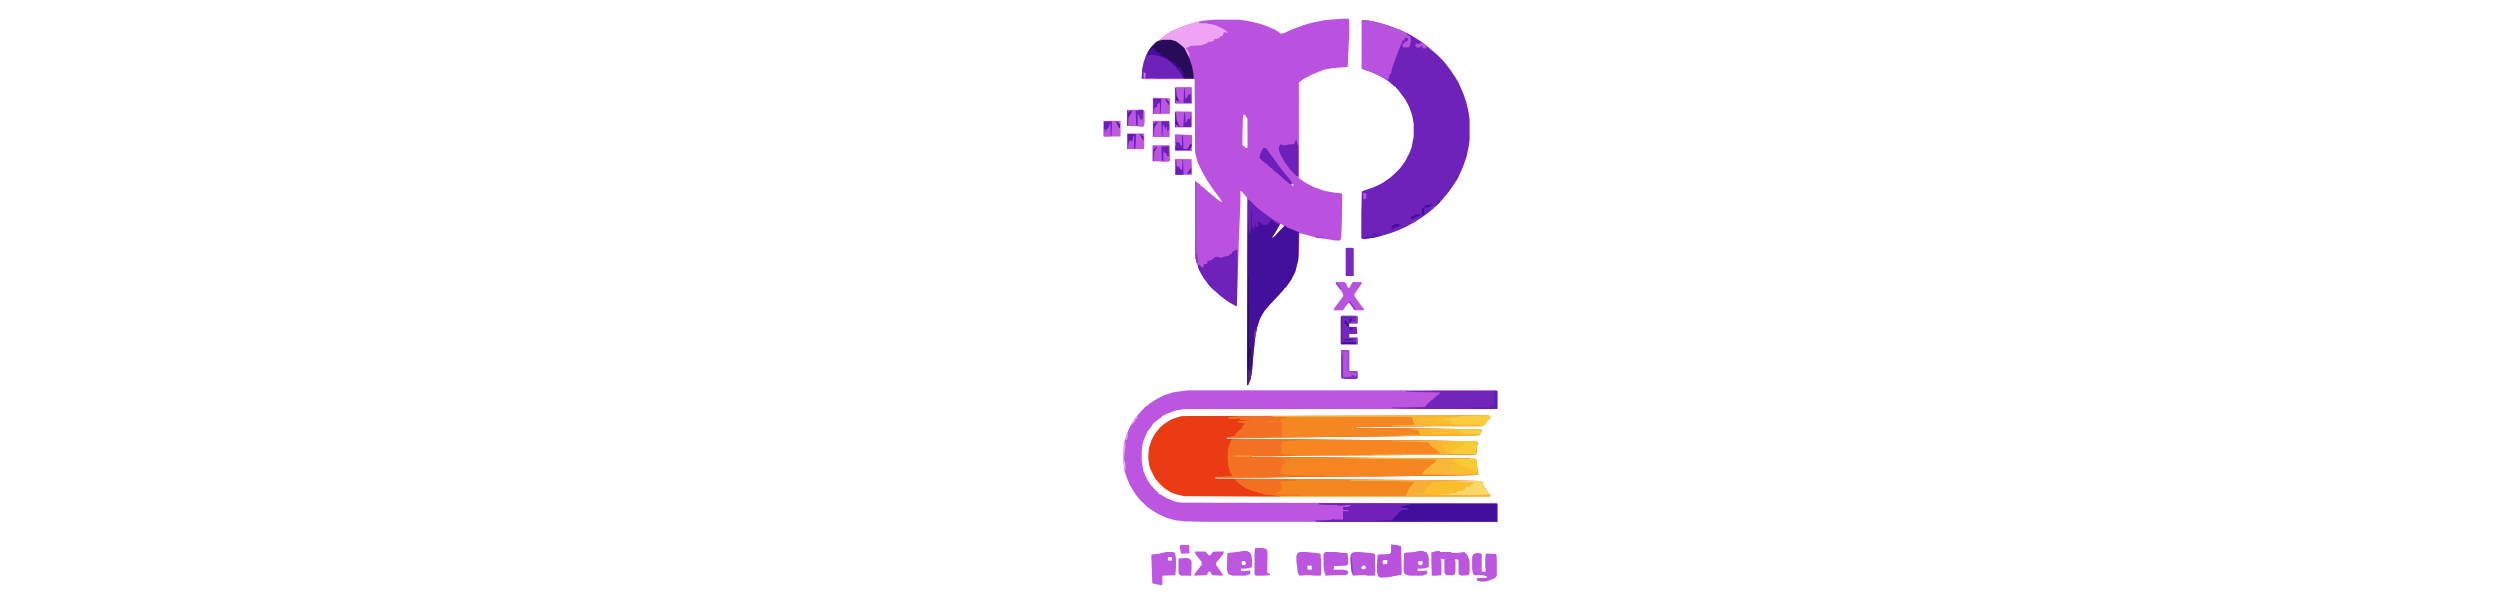 <?xml version="1.0" encoding="UTF-8"?>
<svg version="1.1" viewBox="0 0 1000 1200" width="182" height="44" xmlns="http://www.w3.org/2000/svg">
<path transform="translate(686,37)" d="m0 0h8l3 2v27l-3 66-1 1-28 2-17 3-8 3-15 6-19 10-9 7v189l3 3 14 9 14 7 20 7 17 3 16 2 2 1v28l-1 39-1 21-2 4h-12l-33-5-31-8-5-1-1 42-2 14-5 20-8 16-11 16h-2l-2 4-12 13-16 17-11 13-8 14-6 18-4 22-4 40-2 25-3 16-5 12-2-1v-372l-9-10-1-2-3-1v24l-3 70-4 134h-3l-14-8-16-12-10-9-5-4-7-8-11-14-9-16-6-18-2-16v-142l4 2 7 5v2l4 2 10 9 10 8 13 11 6 2-6-9-10-13-13-19-11-19-9-19-5-19-1-146h-103l-2-1 1-18 3-14 5-15 8-13 9-10 5-4 6-4 13-10 9-6 5-2 7-3 12-5 15-5 10-3 15-3 21-2h48l16 2 22 5 16 5 19 8 12 8 5-1 15-7 24-9 17-5 25-5zm-199 190-1 6-1 36v19l7 6 3-1v-57l-4-7zm95 139 4 4v-4zm-22 79-4 5-8 14-4 6v3l4-2 14-15 5-5v-3l-5-3z" fill="#BA52DF"/>
<path transform="translate(956,825)" d="m0 0h18l3 3v2l-5 4-6 9-5 3h-95l-83 1-41 1h-31v2h108l38 1 72 1 30 1 1 3-5 8-241 3-190 2h-70v2l143 1 56 1 127 1 164 2h3l5 2-2 12-1 11-1 1-57 1-205 1h-40l-94 1h-49v2h49l191 2 192 1 1 1h7 4l2 2 2 16 2 10v4l-39 1-170 2h-27l-127 1-69 1h-90v2l139 1 248 2 138 2 4 1 3 7 10 16 4 4-1 3h-436l-171-1-14-3-13-5-11-7-12-11-8-10-8-16-3-9-2-14 1-19 5-16 6-12 10-13 9-8 14-9 14-5 8-2z" fill="#EA3B14"/>
<path transform="translate(376,775)" d="m0 0h613l2 2v34l-1 1h-619l-19 3-16 6-8 4-9 7-8 6-4 4-3 5-8 10-2 5-4 9-3 9-2 15v20l3 19 5 12 4 8 7 10 9 10 5 4v2l5 2 11 7 15 6 7 2 8 1 626 1 1 1v36h-582l-38-1-19-2-18-5-19-9-17-11-16-15-8-10-6-9-7-12-6-15-4-12-2-18v-26l2-15 7-21 5-10 7-12 8-10 7-8 9-9 3-1 4-4 14-9 16-8 10-3 6-2z" fill="#BC55DF"/>
<path transform="translate(723,40)" d="m0 0 14 1 22 5 19 6 21 8 19 9 13 8 11 7 10 8 13 11 8 7 8 8 7 8 10 13 10 15 6 10 10 23 6 18 4 18 2 14v41l-2 14-4 19-7 20-9 20-9 15-12 17-13 15-5 6-8 7-10 9-15 11-17 11-19 10-19 8-18 6-24 6-18 3-5-1-1-2v-49l1-42 2-2 21-7 17-8 16-11 10-9 10-10 10-14 9-17 4-11 4-21v-25l-3-17-6-17-8-15-12-16-4-5-2-1v-2l-4-2-10-9-14-9-21-10-18-6-1-1v-95z" fill="#6F22BA"/>
<path transform="translate(496,872)" d="m0 0h101l56 1 127 1 164 2h3l5 2-2 12-1 11-1 1-57 1-205 1h-40l-94 1h-49v2h49l191 2 192 1 1 1h7 4l2 2 2 16 2 10v4l-39 1-170 2h-27l-127 1-69 1h-84v-1l29-1-5-8-4-15-1-9v-18l3-12 4-10 1-1z" fill="#F48520"/>
<path transform="translate(956,825)" d="m0 0h18l3 3v2l-5 4-6 9-5 3h-95l-83 1-41 1h-31v2h108l38 1 72 1 30 1 1 3-5 8-241 3-190 2h-65v-1l11-3 2-4 4-4 8-6 2-6h2l2-4-5-2-9-1v-2l25-1v-1l-21-1-1-3-6 1h-15l-1-2 2-1 21-1h13l22-1z" fill="#F58722"/>
<path transform="translate(496,395)" d="m0 0 1 3h2l14 14 14 11 18 13 10 6 4 2-1 4-9 16-4 6-1 3 7-6 7-8 11-11 6 4 22 9-1 54-6 24-8 16-11 16h-2l-2 4-12 13-16 17-11 13-8 14-6 18-4 22-4 40-2 25-3 16-5 12-2-1v-64l1-207z" fill="#43109C"/>
<path transform="translate(513,951)" d="m0 0h57l248 2 138 2 4 1 3 7 10 16 4 4-1 3h-416v-1l-33-4-1-1-9-2-16-5-9-4-11-7-10-9v-1h20z" fill="#F4861F"/>
<path transform="translate(637 1e3)" d="m0 0h354v36h-330l-31-1v-1l30-1 4-2 2 1h19v-15l1-2 10 1v-3l-4-1h-6l-1-3 1-2h8l7-3-1-2h-10l-1 1h-14l-6-1-32-1z" fill="#400E9A"/>
<path transform="translate(598,873)" d="m0 0h55l127 1 164 2h3l5 2-2 12-1 11-1 1-57 1-205 1h-96l-34-1v-1l4-1-4-1h3l1-3h2l-1-17 2-1v-2l6-2z" fill="#F58621"/>
<path transform="translate(496,872)" d="m0 0h101l1 2-31 2-4 1 1 3-2 2v15l-3 3 9 1v1l22 1v1l-21 1h-66v2h40l3 1 18 1h11l2 2-12 1v4l5 1-2 4-5 2-1 12-2 1-1 4 9 1 3 2 76 1 6 1v1l-132 2h-84v-1l29-1-5-8-4-15-1-9v-18l3-12 4-10 1-1z" fill="#F27122"/>
<path transform="translate(723,40)" d="m0 0 14 1 22 5 19 6 21 8 14 7-1 2 6 3 2 8-3 12-2 2h-11l-2-5 5-5 5-3 2-1-1-5h-6v3 2h-4l-1 5-3 5-6 16-4 10-7 20-2 10h-2l-3 10-2 3-4-2-23-12-23-8-1-1v-95z" fill="#B952DE"/>
<path transform="translate(699,953)" d="m0 0h119l138 2 4 1 3 7 10 16 4 4-1 3h-416v-1h250v-3l2-1 1-5 7-11 7-8-1-1-37-1-90-1z" fill="#FABE2D"/>
<path transform="translate(474,496)" d="m0 0h1v31l-1 80h-3l-14-8-16-12-10-9-5-4-7-8-11-14-9-16-2-5v-7l2 1 2 3h2l1 2 3 1 2-7h6v-5l9-3 7-6h5l6 2 9-3 7-1 1-3 5-1 1-4 5-3z" fill="#6F22BA"/>
<path transform="translate(857,776)" d="m0 0h133l1 1v34l-1 1h-152l-40-1-17-1v-1h28l38-1 1-2h2l1-3 4-4h2l1-3 4-2 5-5 11-9-2-1-66-1v-1z" fill="#7225BB"/>
<path transform="translate(637 1e3)" d="m0 0h150l31 1v1l-9 1v1l-9 1-2 1 4 2 11 1 2 3-15 1-5 5-6 7-5 4-1 4-48 1 255 1v-35h1v36h-330l-31-1v-1l30-1 4-2 2 1h19v-15l1-2 10 1v-3l-4-1h-6l-1-3 1-2h8l7-3-1-2h-10l-1 1h-14l-6-1-32-1z" fill="#7022BB"/>
<path transform="translate(397,43)" d="m0 0h2v3h12l17 3 10 4 10 5 8 6v1l-8-1-2 7-6 2v2l-9 3-1-2-2 5-5 2h-7l-1 3-13 4-20 1-5 3-4 1 2 4 2 1v3h2l1 12-4-5-5-10-1-4-4-2-5-5-8-6-10-3h-17l-6 1 4-5 11-8 9-6 5-2 7-3 12-5 15-5 10-3z" fill="#EFA3F3"/>
<path transform="translate(515,826)" d="m0 0h30l29 1-3 2-10 3v3l-1 2-27-1v2h30l1 3-1 3v17l-1 4 3 1-1 1-31 1-9 1h-65v-1l11-3 2-4 4-4 8-6 2-6h2l2-4-5-2-9-1v-2l25-1v-1l-21-1-1-3-6 1h-15l-1-2 2-1 21-1h13z" fill="#F27021"/>
<path transform="translate(326,79)" d="m0 0h17l10 3 12 9 5 5 7 14 3 7 5 15 3 16v8h-20l-6-11-8-10-1-3h-2l-10-10-4-2v-2l-4-1-11-5-14-3h-12l1-5 7-11 10-10 9-3z" fill="#280C5A"/>
<path transform="translate(686,909)" d="m0 0h57l192 1 1 1h7 4l2 2 2 16 2 10v4h-39l-73-1 6-8 15-13 6-3v-3l4-2-8-1-131-1-47-1z" fill="#F9B639"/>
<path transform="translate(956,825)" d="m0 0h18l3 3v2l-5 4-6 9-5 3h-178v-1l44-1v-5l-3-1v-4l-3-6-276-1v-1z" fill="#FABE2D"/>
<path transform="translate(870,1094)" d="m0 0h6l2 2h21l2 2h9l15-2 6 5 4 10 1 5v20l-2 6-14 1-5-2-1-3v-25l-1-2-6-1 1 6v18l-2 7-4 1h-12l-4-4v-28l-7-1 1 9v21l-1 3-9 1h-9l-1-30v-16z" fill="#BC56DF"/>
<path transform="translate(295,107)" d="m0 0 6 1h7l16 4 9 4 4 2 1 2 4 2v2l4 2 5 4v2h2l10 13 5 10v1h-77l1-9-3-3 1 12h-5l1-18 3-14 5-15z" fill="#6F22BA"/>
<path transform="translate(781,875)" d="m0 0h65l98 1h3l5 2-2 12-1 11-1 1-57 1h-149v-1l135-1-1-3-11-8-8-7v-2l-3-1v-2l-73-2z" fill="#F9B432"/>
<path transform="translate(333,1096)" d="m0 0h14l4 2 2 11v19l-1 13-1 1-24 1-1 2v15l-1 2-16-3-3-1-2-56 1-1 16-2zm5 10-1 1v5l1 1h6l1-1v-5l-1-1z" fill="#BD57E0"/>
<path transform="translate(780,1081)" d="m0 0 10 1 9 2 1 1 1 39v17l-16 3-10 2-15 1-5-2-2-5-1-6v-14l1-14 1-5 23-1 3-3zm-15 31-2 3 1 5h8l1-7-2-1z" fill="#B852DD"/>
<path transform="translate(513,951)" d="m0 0h57l20 1v2l-2 1h-13l-15 1 1 4 1 1v12l-3 3-4 1-1 2-14 1 60 3v1h-48l-25-3-1-1-9-2-16-5-9-4-11-7-10-9v-1h20z" fill="#F27020"/>
<path transform="translate(709,1096)" d="m0 0h10l28 3 1 2 1 32-1 9-1 1h-15l-2-1h-10l-16 1-3-12-2-26 2-6 3-2zm15 27-3 3 1 4h7l1-4-2-3z" fill="#BA55DE"/>
<path transform="translate(600,1096)" d="m0 0h13l26 3 1 1 1 14v28l-2 1h-14l-2-1h-11l-14 1-3-5-3-25v-9l2-5 2-2zm15 27-1 1v6l1 1h7l1-2-1-6z" fill="#BC56DF"/>
<path transform="translate(835,1094)" d="m0 0h8l8 3 3 6 1 4v19l-7 2-7 1h-8v5l19-1-1 7-9 3h-26l-8-3-2-2-1-6v-13l1-21 5-1 15-1zm0 20-1 1v5l2 2h5l2-4-1-4z" fill="#BC56DF"/>
<path transform="translate(485,1094)" d="m0 0h9l6 3 3 6 1 7v15l-2 2-12 2h-8v5l19-1-1 7-9 3h-25l-9-3-3-9 1-32 1-1 25-3zm0 20-2 2 1 5 1 1h5l2-4-2-4z" fill="#BD57E0"/>
<path transform="translate(951,1098)" d="m0 0 8 1 1 1v35h8l-1-11v-14l1-10 3-1 18 1 1 10v33l-4 5-15 6-10 1-10-2-1-5 20-1v-3l-8-2h-18l-2-6-1-7v-23l2-5 3-2z" fill="#BB56DF"/>
<path transform="translate(651,1096)" d="m0 0h21l12 2h8l2 1 1 19-2 4-2 1-24 1-1 7h19l9 2 1 5-4 4h-25l-16 1-3-11-1-10v-22l2-3z" fill="#BB55DF"/>
<path transform="translate(391,1095)" d="m0 0h20l5 5 2 3 4-1 4-6 4-1h18l-1 5-9 11-6 7 1 4 7 10 6 9-1 2-20-1-3-5v-2h-5l-2 6-2 1-24 1 2-5 11-14 2-2v-6l-10-13-3-5z" fill="#BC56DF"/>
<path transform="translate(670,560)" d="m0 0h18l4 5 2 6h4l2-5 4-6h18l-1 4-11 16-3 4 1 5 13 18 5 7v2h-18l-8-11-4-4-8 10-3 5h-19l2-5 12-16 5-7-1-6-14-20z" fill="#B954DE"/>
<path transform="translate(953,955)" d="m0 0 7 1 3 7 10 16 4 4-1 3h-416v-1h374v-2h-57v-1l19-1 2-2h12l1-4h8l7-2 2-5 3-2h3v2l8-7 3-3-32-1v-1z" fill="#FBD869"/>
<path transform="translate(682,627)" d="m0 0h29l3 2v12l-1 1h-16v7h15l1 13-1 1h-15v7h16l1 1v12l-1 1h-32l-1-2v-53z" fill="#7428BC"/>
<path transform="translate(591,278)" d="m0 0 2 2 1 7 2 2v61h-3l-13-13-11-15-8-14-4-11 1-7 2-3h4l2 2 7-1 2-1 12-1 2-2z" fill="#6E21BA"/>
<path transform="translate(820,851)" d="m0 0h37l72 1 30 1 1 3-5 8-74 1h-82v-1l41-1-4-4-1-6-15-1z" fill="#FABF32"/>
<path transform="translate(944,910)" d="m0 0 4 2 1 1 2 16 1 4v8h-38v-3h-7l-4-1-6-1-2-1 1-5-2-2 5-3 2-3 4-2v-3h-10l1-3 7-2 40-1z" fill="#FABE2D"/>
<path transform="translate(699,953)" d="m0 0h119l58 1 9 1v1l-15 1-7 1-1 2v-2l-2 1-3 5-9 6-2 6 1 2-4 1-22 1 16 1 20 1 77 1v2h-124v-3l2-1 1-5 7-11 7-8-1-1-37-1-90-1z" fill="#F8AE36"/>
<path transform="translate(511,1088)" d="m0 0h14l7 2 2 2 1 9-1 32 1 5 4 1 1 3-13 1h-16l-2-4v-43l1-7z" fill="#BB55DF"/>
<path transform="translate(496,395)" d="m0 0 1 3h2l14 14 14 11 18 13-4 2h-3l2 1v2h-2l-2 4-6 2-8-2-1-4-6-1 2 4-1 5-4 2-1-2-1-13-2 22h-1v-6h-2l-1-5v-18l-1-20-1 47-2 8-2-3-2-28z" fill="#6D20B9"/>
<path transform="translate(956,825)" d="m0 0h18l3 3v2l-5 4-6 9-5 3-8-1v-1l-50-1-2-2-3-2 2-2-4-3-12-1 3-2 25-1-9-1v-1l12-1v-1z" fill="#FBCD3D"/>
<path transform="translate(526,294)" d="m0 0h6l7 10 9 12 7 10v2h2l3 5 9 11 13 16 1 5-3 1-11-9-16-14-8-6v-2l-4-2-6-5v-2l-5-2-10-9-1-1 1-8 4-8z" fill="#6D20B9"/>
<path transform="translate(681,695)" d="m0 0h15l1 1v41h16l1 1v12l-2 2h-17l-13-1-1-1z" fill="#B952DE"/>
<path transform="translate(257,218)" d="m0 0h30l3 3v24l-2 6-32-1v-31z" fill="#BB54DF"/>
<path transform="translate(209,240)" d="m0 0h33l1 1v30h-34z" fill="#BE59E0"/>
<path transform="translate(256,265)" d="m0 0h33l1 2v28l-1 1h-33z" fill="#BE58E0"/>
<path transform="translate(308,240)" d="m0 0h32l1 8-1 24h-33v-31z" fill="#BE58E0"/>
<path transform="translate(308,194)" d="m0 0 32 1 1 1v30h-34v-31z" fill="#BC56E0"/>
<path transform="translate(352,173)" d="m0 0h31l1 1 1 30-1 1h-32l-1-1v-30z" fill="#BC56E0"/>
<path transform="translate(352,267)" d="m0 0 32 1 1 2v29h-34v-31z" fill="#BA52DF"/>
<path transform="translate(307,289)" d="m0 0h33l1 12v15l-1 4-10 1-23-1z" fill="#BA52DF"/>
<path transform="translate(351,316)" d="m0 0h33l1 30-1 1h-33z" fill="#BA52DF"/>
<path transform="translate(352,221)" d="m0 0 32 1v31h-33v-31z" fill="#BB54DF"/>
<path transform="translate(945,875)" d="m0 0 7 3-2 12-1 11h-43l-11-1 4-4 13-7 11-6 4-4-31-1v-1l10-1h38z" fill="#FBCC3A"/>
<path transform="translate(691,492)" d="m0 0h13l2 2v54h-16v-55z" fill="#782BBD"/>
<path transform="translate(370,1108)" d="m0 0h7l6 4 1 3v13l-1 15h-20l-4-3-1-3v-28z" fill="#BC55DF"/>
<path transform="translate(944,910)" d="m0 0 4 2 1 1 2 16 1 6-2 3-3-3-3 2-6-5-10-4-14-7v-2l-5-1-4-2 1-2-3-2 40-1z" fill="#FBCB35"/>
<path transform="translate(876,877)" d="m0 0h20l31 1 2 2-4 1-3 4-10 5-13 7-4 3h-4l-1-3-4-1v-6l-3-1-1-6 4-2h9v-2h-18z" fill="#FABF2D"/>
<path transform="translate(545,826)" d="m0 0h370v1l-48 1v2l-6 1h-23v3h-14l-3-6-276-1z" fill="#F9B431"/>
<path transform="translate(825,835)" d="m0 0h17l34 1v2l-13 1-5 1-1-1h-14l4 2h9v2h102v1l-5 1-87 1h-83v-1l44-1v-5l-3-1z" fill="#F9B534"/>
<path transform="translate(681,695)" d="m0 0h15l1 1v41h16v5l-3-1-12-1-4-2-1-2 1-38h-9v51l20-1-5-1 3-2h4v3h4l1-5h1v8l-1 1h-17l-13-1-1-1z" fill="#9E4CCF"/>
<path transform="translate(278,218)" d="m0 0h9l3 3v24l-2 6-13-1-1-6-1-24h5z" fill="#7125BA"/>
<path transform="translate(820,851)" d="m0 0h37l24 1v1h-24v2h38v2l-35 1v4h13v2l-33-1-4-4-1-6-15-1z" fill="#F8B332"/>
<path transform="translate(906,852)" d="m0 0h23l30 1 1 3-5 8-1-2h-39l1-2 8-1-1-1-12-2v-1h16v-2h-21z" fill="#FBCE42"/>
<path transform="translate(352,175)" d="m0 0h1l1 15 4 8 3 4 7 1 1-21 1-7h1l1 14 1 5h2l1-6 3-2 1 1 2-7h1v23l2 1-1 1h-32z" fill="#691FB6"/>
<path transform="translate(391,360)" d="m0 0h2l1 120 1 26 2 12v5l-3-1-2-10-1-10z" fill="#9F4DD0"/>
<path transform="translate(352,269)" d="m0 0h2l1 12h5l3 6v2h2v-20h2l1 28 8-1 5-8 2-3 1 5-3 5-1 1 4 2h-32z" fill="#6B20B8"/>
<path transform="translate(496,545)" d="m0 0h1l1 126v19h3l1 8v11h-4l1 19-1 1-1 7h-1z" fill="#270C58"/>
<path transform="translate(307,289)" d="m0 0h33l1 12v15l-1 4-10 1-3-3v-19l1-5h1l2 8 1 2 2-2 1 7 3-1 1-18-24 1-5 4h-2v25h-1z" fill="#BA53DF"/>
<path transform="translate(362,1082)" d="m0 0h16l1 1 1 14-1 2h-16l-2-10v-6z" fill="#C05BE1"/>
<path transform="translate(984,776)" d="m0 0h6l1 1v34h-36l-22-1v-1h54v-2h-11l1-3 9 1-1-19-1-5h4v-2l-4-1z" fill="#5922A8"/>
<path transform="translate(352,317)" d="m0 0h2l1 11 2 3 3-1 1 5h2l1 2 1-20h2l1 29-1 1h-15z" fill="#681FB6"/>
<path transform="translate(210,241)" d="m0 0h16l-1 29h-2l-1-21-3 7-4 1v6h-2l-1-6-1 13h-1z" fill="#691FB7"/>
<path transform="translate(352,267)" d="m0 0 15 1-2 1v20h-2l-4-7-5 1-1-12 1-2h-2v29l27-1 4-7h1l1 9h-34v-31z" fill="#BA52DF"/>
<path transform="translate(308,196)" d="m0 0h16l-1 29h-2l-1-20-4 2v6l-4 1-2 4v7l-2 1z" fill="#6B1FB8"/>
<path transform="translate(257,266)" d="m0 0h16v12l-1 17h-2l-1-24-2 9-4 3-1-4-2 3-1 13-2 1z" fill="#631CB2"/>
<path transform="translate(325,241)" d="m0 0h14v17l-2 5-2-1v-10h-2v4h-2l-3-5-1 20h-2l-1-29z" fill="#6E21B9"/>
<path transform="translate(324,290)" d="m0 0h15v21l-4-2-1-5h-3l-3-5v21l-3-1z" fill="#6D20B9"/>
<path transform="translate(305,96)" d="m0 0h3 2l2 5 10 5 1 5 7 1 7 5-3 1-2-2-14-5-10-2h-12l1-5 4-7 1 2h2z" fill="#421198"/>
<path transform="translate(370,222)" d="m0 0h14v29h-1l-1-15-5 1-4 9-2-2z" fill="#B952DE"/>
<path transform="translate(288,219)" d="m0 0 2 2v24l-2 6-11-1-1-5 1-18 2 1 3 9h5z" fill="#BE5AE0"/>
<path transform="translate(351,316)" d="m0 0h18l-4 1 1 4-1 16-2 1v-3h-2l-1-5h-2l-1 2-3-4v-11h-2v30h-1z" fill="#C15CE1"/>
<path transform="translate(370,223)" d="m0 0h1l1 21 2-2 2-5 3-2v2l2-1 1-6h1v22h-16l1-5 1-17z" fill="#6B20B8"/>
<path transform="translate(371,174)" d="m0 0h13v29h-1l-1-19-2 4h-3l-2 6h-2l-1 4-1-9z" fill="#BA52DF"/>
<path transform="translate(328,248)" d="m0 0h1l2 8h2v-4h2l1 10 2-4h1l1 14h-14l1-21z" fill="#B952DE"/>
<path transform="translate(683,703)" d="m0 0h1l1 46 20-1-5-1 3-2h4v3h4l1-5h1v8l-1 1h-17l-13-1v-47z" fill="#7A2CBF"/>
<path transform="translate(896,860)" d="m0 0h18l1 1 39 1v2l-78 1-1-3h21z" fill="#F8B330"/>
<path transform="translate(269,270)" d="m0 0h1l1 26h-13v-8l2-8 3-2 1 4 3-4 1-7z" fill="#BA52DF"/>
<path transform="translate(682,628)" d="m0 0 28 1v1h-27v50l2-1h21l4 1 1-8h1v11h-30z" fill="#410F9A"/>
<path transform="translate(222,245)" d="m0 0h1v25l2 1h-15l1-15 2 1v6h2v-6h2l1-2 2-3z" fill="#BA52DF"/>
<path transform="translate(319,203)" d="m0 0 2 2 1 21h-13v-8l3-5h4v-6h2z" fill="#BA52DF"/>
<path transform="translate(840,84)" d="m0 0 4 2 7 5-1 5h-7l-1-4h-4l-1 3-6-1-3-3 1-4h9v-2z" fill="#B551DC"/>
<path transform="translate(503,726)" d="m0 0h1v11l-3 16-5 12-2-1 1-7 1-21h2v4h2l1-5 1-1z" fill="#512382"/>
<path transform="translate(342,122)" d="m0 0 4 1 5 1 3 7 4 2 4 1 2 4v3h2l2 4v10l-2-3-7-11-6-7v-2h-2l-5-5-4-3z" fill="#410F9B"/>
<path transform="translate(682,627)" d="m0 0h29l3 2v12l-1 1h-15l3-3h10l-1-10h-27z" fill="#8543C0"/>
<path transform="translate(352,175)" d="m0 0h1l1 15 4 8 3 4 7 1 1-2v3h15v1h-32z" fill="#AB54D6"/>
<path transform="translate(289,144)" d="m0 0 3 1 1 3-2 8h80v1h-84l1-2 2 1-1-2z" fill="#BA52DF"/>
<path transform="translate(307,289)" d="m0 0h33l1 12-1 13h-1v-24l-24 1-5 4h-2v25h-1z" fill="#D47BE9"/>
<path transform="translate(744,463)" d="m0 0 6 1v2l10-1 1 2h-3v2l-13 3-20 1 3-2 3-1 15-2 2-1-5-1z" fill="#571CA7"/>
<path transform="translate(256,219)" d="m0 0h2v5l4-4 4 1-6 10-1 2-1 17h-2z" fill="#722EA6"/>
<path transform="translate(637 1e3)" d="m0 0h64v1l-11 1-1 1h-14l-6-1-32-1z" fill="#6E21BA"/>
<path transform="translate(973,981)" d="m0 0 4 2v2h-43v-2l39-1z" fill="#F9B535"/>
<path transform="translate(478,904)" d="m0 0h22l3 1v2h-28l-9-1v-1z" fill="#F69836"/>
<path transform="translate(351,271)" d="m0 0h1v27l27-1 4-7h1l1 9h-34z" fill="#CD6EE6"/>
<path transform="translate(382,285)" d="m0 0 2 2-1 6-3 3 4 2h-32v-8h1l1 6h22l5-8z" fill="#5517A6"/>
<path transform="translate(788,445)" d="m0 0h11l-4 4-7 3h-3v2h-4v-5l6-3z" fill="#410F9B"/>
<path transform="translate(836,425)" d="m0 0 3 3-5 1-11 6h-4l1-5 7-2v-2z" fill="#410F9B"/>
<path transform="translate(700,1106)" d="m0 0 2 2 2 21 1 11-3-3-2-16z" fill="#913CCA"/>
<path transform="translate(352,223)" d="m0 0h1l1 15 5 10 1 3h5v1h-7l-3-3-2-1-1 4z" fill="#651DB3"/>
<path transform="translate(727,383)" d="m0 0 4 1v8l-2 4-4-1-1-11z" fill="#BA52DF"/>
<path transform="translate(843,413)" d="m0 0h3v10l3 1-4 2-1 2h-2l-1-4v-8z" fill="#410F9B"/>
<path transform="translate(308,242)" d="m0 0 1 4 5-4 3 1-4 5-3 6-1 17h-1z" fill="#5D1BA8"/>
<path transform="translate(251,876)" d="m0 0 2 2v9l-2 13-1 11h-1v-20z" fill="#E999F1"/>
<path transform="translate(272,266)" d="m0 0h1v12l-1 17h-2v-24h1z" fill="#6E21BA"/>
<path transform="translate(352,175)" d="m0 0h1l1 15 4 8 1 3-4-1-2-1v5h-1z" fill="#4E1696"/>
<path transform="translate(289,144)" d="m0 0 3 1 1 3-2 8h22v1h-26l1-2 2 1-1-2z" fill="#D379CA"/>
<path transform="translate(858,404)" d="m0 0 3 1-2 4h-2v2l-11 2 1-4h2v-2h9z" fill="#410F9B"/>
<path transform="translate(315,290)" d="m0 0v3l-5 9-1 18h-1v-25z" fill="#5A1AA2"/>
<path transform="translate(307,289)" d="m0 0 8 1-5 5h-2v25h-1z" fill="#B34EDB"/>
<path transform="translate(688,636)" d="m0 0h3l2 5 2 1 1 8-2-1v-2h-2l-4-5v-2h-2v-2h2z" fill="#410F9B"/>
<path transform="translate(392,503)" d="m0 0 3 3 2 12v5l-3-1-2-10z" fill="#8836C6"/>
<path transform="translate(697,737)" d="m0 0h16v5l-3-1-12-1z" fill="#9648CB"/>
<path transform="translate(875,396)" d="m0 0 3 1-1 4-7 7-3-1 2-4h2v-5h4z" fill="#5D20AA"/>
<path transform="translate(276,229)" d="m0 0h1v21h-2l-1-6v-14z" fill="#6E21BA"/>
<path transform="translate(503,709)" d="m0 0h1v17l-1 8-2 1v-11z" fill="#2A0C5E"/>
<path transform="translate(830,435)" d="m0 0h5l-5 4-7 4h-4l2-4z" fill="#7B35BB"/>
<path transform="translate(276,826)" d="m0 0 1 3-2 3h-2l-2 6h-2v3h-2l-1 3-1-2 5-9z" fill="#EFA2F3"/>
<path transform="translate(698,673)" d="m0 0 7 1v2h-19v-2z" fill="#410F9B"/>
<path transform="translate(696,598)" d="m0 0 4 2 8 11 2 4-4-1-7-11-3-3z" fill="#8E3BC9"/>
<path transform="translate(233,241)" d="m0 0 4 1 5 5v7h-2l-5-10z" fill="#5B1AA7"/>
<path transform="translate(710,654)" d="m0 0h1v7l2 1-1 1h-14v-1l10-1 1-1-3-3 1-2z" fill="#702AB5"/>
<path transform="translate(697,633)" d="m0 0h5l-1 7-3 2h-3v-2h2z" fill="#46119F"/>
<path transform="translate(711,628)" d="m0 0 3 1v12l-1 1h-15v-1h14z" fill="#A951D5"/>
<path transform="translate(281,266)" d="m0 0 4 1v2l3 1 1 7-2 1-4-8z" fill="#5E1BAB"/>
<path transform="translate(333,195)" d="m0 0h7l1 1-1 11h-1l-2-7z" fill="#CB6CE5"/>
<path transform="translate(250,914)" d="m0 0h1l2 11v7l-2 3-2-19z" fill="#F1A5F4"/>
<path transform="translate(262,220)" d="m0 0 4 1-6 10-2 2v-9z" fill="#5E1BAE"/>
<path transform="translate(512,652)" d="m0 0 1 3-3 17-2-4v-7z" fill="#7A3BA9"/>
<path transform="translate(415,558)" d="m0 0 7 6 6 9-4-2-7-7-2-3z" fill="#6020AD"/>
<path transform="translate(671,561)" d="m0 0h2l9 13h-3l-8-10z" fill="#923FCA"/>
<path transform="translate(545,437)" d="m0 0 6 2 8 5-1 3-1-2-3-1-1 2-2-3-3-1z" fill="#7024BA"/>
<path transform="translate(352,223)" d="m0 0h1l1 19 1 4h-2v6h-1z" fill="#421380"/>
<path transform="translate(697,650)" d="m0 0h7v4l-6 3z" fill="#4B13A2"/>
<path transform="translate(382,334)" d="m0 0h1v8l-5 4-3-1 6-9z" fill="#5E1BAA"/>
<path transform="translate(332,196)" d="m0 0 4 2 3 3 1 8-3-3-5-8z" fill="#5F1BAF"/>
<path transform="translate(892,937)" d="m0 0 4 1 1 2 7 1v1h-9l-7-1 1-2h3z" fill="#FBBF2D"/>
<path transform="translate(629,469)" d="m0 0 13 1 5 1v1h-13l-5-1z" fill="#9142CA"/>
<path transform="translate(256,860)" d="m0 0 2 1-2 12-2 1-1-4z" fill="#EB9CF1"/>
<path transform="translate(711,670)" d="m0 0 3 1v12l-2 1-1-5z" fill="#AA5AD4"/>
<path transform="translate(909,347)" d="m0 0 2 2 2-1-2 8-1 2h-2v-10z" fill="#5B20A9"/>
<path transform="translate(678,473)" d="m0 0 1 4h-12v-2l10-1z" fill="#A85BD3"/>
<path transform="translate(864,409)" d="m0 0h2l-1 4-5 4h-2l2-4z" fill="#7231B6"/>
</svg>
